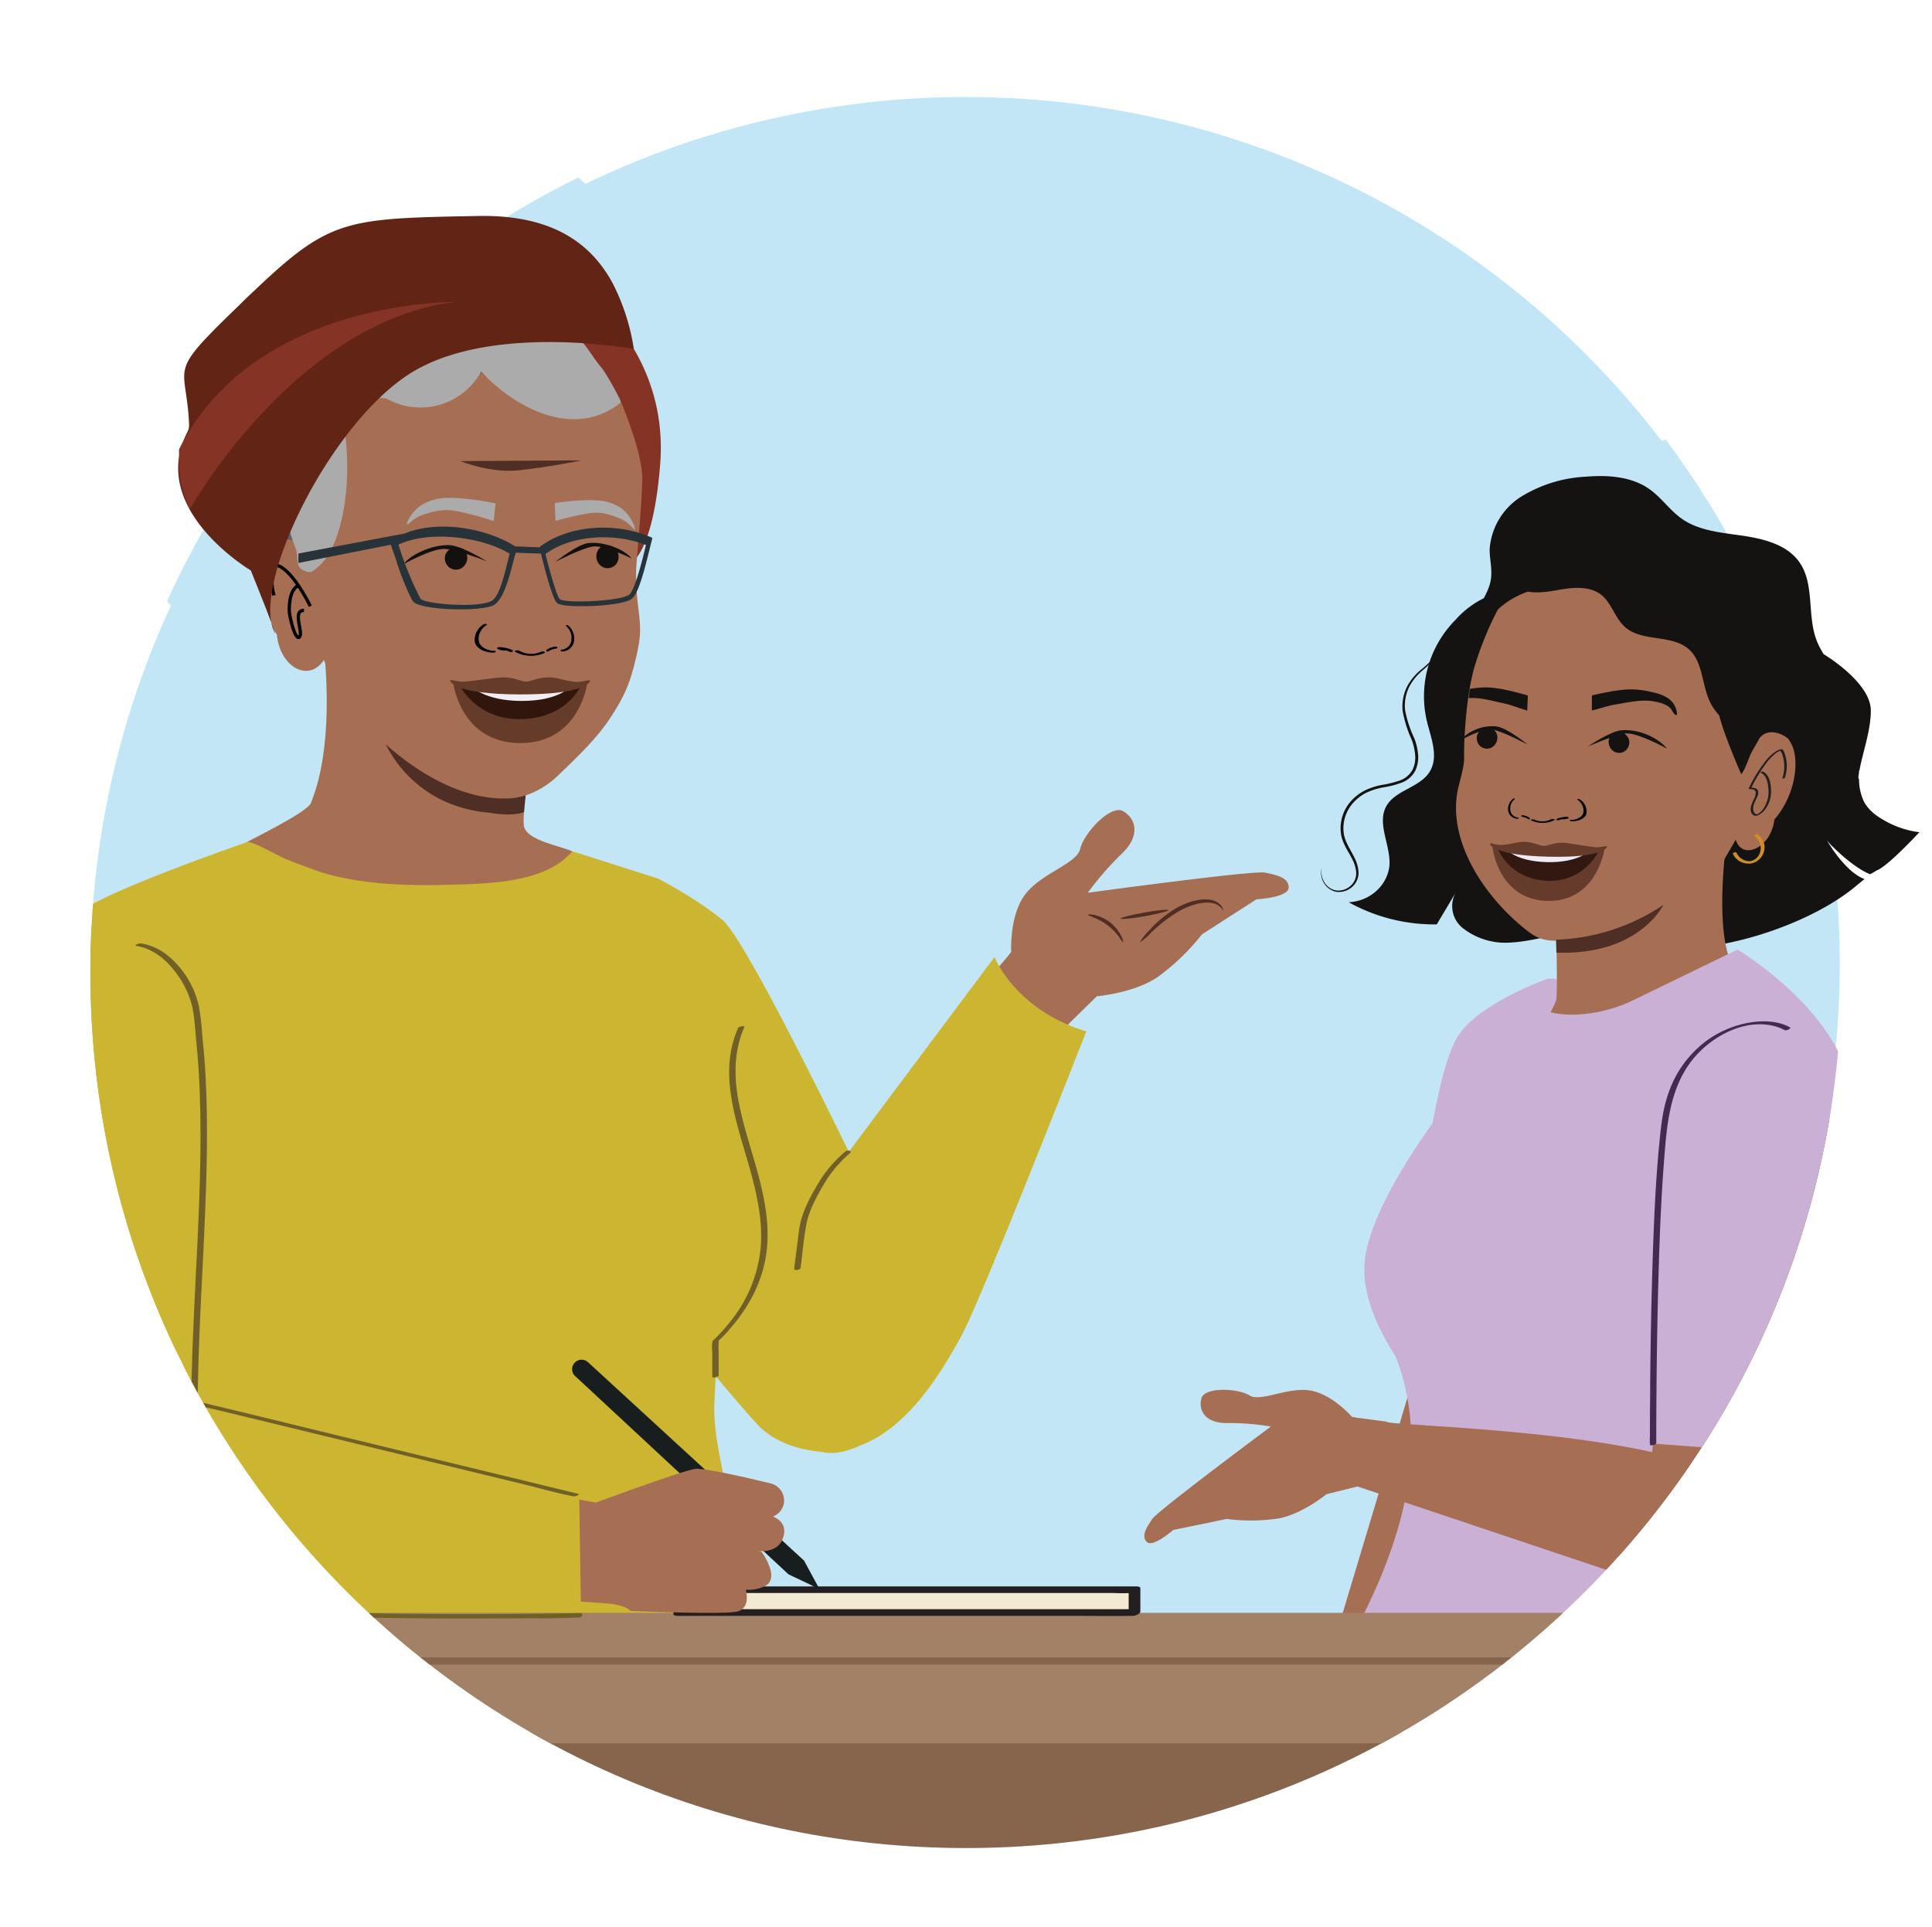 <svg xmlns="http://www.w3.org/2000/svg" xmlns:xlink="http://www.w3.org/1999/xlink" viewBox="0 0 637.33 635.77"><defs><style>.cls-1,.cls-23{fill:none;}.cls-2{clip-path:url(#clip-path);}.cls-3{fill:#c3e6f7;}.cls-4{fill:#a66e53;}.cls-5{fill:#cab0d5;}.cls-6{fill:#151312;}.cls-7{fill:#010101;}.cls-8{fill:#221f20;}.cls-9{fill:#cc8d2a;}.cls-10{fill:#653c2b;}.cls-11{fill:#311811;}.cls-12{fill:#f0ecf6;}.cls-13{fill:#4f2e25;}.cls-14{fill:#513835;}.cls-15{fill:#745245;}.cls-16{fill:#1d1e1e;}.cls-17{fill:#87a299;}.cls-18{fill:#ccb631;}.cls-19{fill:#5e5f5f;}.cls-20{fill:#853324;}.cls-21{fill:#13110f;}.cls-22{fill:#ababab;}.cls-23{stroke:#010101;stroke-miterlimit:10;stroke-width:1.08px;}.cls-24{fill:#273339;}.cls-25{fill:#622515;}.cls-26{fill:#653c29;}.cls-27{fill:#31160e;}.cls-28{fill:#f1eef7;}.cls-29{fill:#87654d;}.cls-30{fill:#a38166;}.cls-31{fill:#706027;}.cls-32{fill:#442951;}.cls-33{fill:#f2ebd1;}.cls-34{fill:#231f20;}.cls-35{fill:#181d1e;}</style><clipPath id="clip-path"><path class="cls-1" d="M669.83,240a97.7,97.7,0,0,0-121.72-94.59,289,289,0,0,0-355-84.76A97.59,97.59,0,0,0,56.37,199.8,287.78,287.78,0,0,0,29.82,320.9c0,159.52,129.32,288.85,288.85,288.85,156.1,0,283.26-123.84,288.65-278.63A97.63,97.63,0,0,0,669.83,240Z"/></clipPath></defs><g id="Layer_13" data-name="Layer 13"><g class="cls-2"><circle class="cls-3" cx="318.06" cy="317.88" r="288.85"/><polygon class="cls-4" points="468.37 447.55 439.88 542.36 488.37 542.36 484.38 441.51 468.37 447.55"/><path class="cls-5" d="M510.56,322.91s-23.75,8.39-30.11,19.77-10.1,42.82-10.1,42.82c1.17.22,81.7-39.58,42.71-62.59"/><path class="cls-6" d="M622.72,271.31c-3.1-1.61-6.26-3.73-7.89-6.93a17.26,17.26,0,0,1-1.57-7.33,5,5,0,0,1-.67-1c-2.74-5.67,1-13.37-2.91-18.34-3.55-4.52-11.78-3-15.16-7.68-2.63-3.63-.8-7.47-2.12-10.83s-6.69-5.65-10.15-4.71l-21.54,44.09c-.55,13.77-2.12,21.22,2,28.72,2.52,3.88-2.71,8-1.1,12.37,1.3,4.46.92,9.77-2.4,13,16.69-1.18,39.19-9.15,52.2-19.64l3.66-3c-6.44-2.3-12.42-12.74-12.42-12.74,3.45,3.91,9.68,9.35,14.24,11.15a16.26,16.26,0,0,0,2.17-1.25c2.89-1,9.84-8.07,14.12-12.61A30.44,30.44,0,0,1,622.72,271.31Z"/><path class="cls-6" d="M490.87,196.74a30.32,30.32,0,0,0-8.43,5.43,27.59,27.59,0,0,0-2.22,2.26,35.84,35.84,0,0,0-9.55,33.39c1.37,5.68,4.1,12,.83,17s-10.95,5.86-14,10.87c-3.58,5.88,1.38,13.18.84,20-.75,6.57-6.44,11.65-13.43,12a58.05,58.05,0,0,0,29.06,7.3l6.14-10.34a9.29,9.29,0,0,0,2.46,11.59A22.86,22.86,0,0,0,495,311c10.2.66,32.24-5.7,59.66-18.06L500,193.71"/><path class="cls-6" d="M605.89,222.8c-2-3.85-4.95-7.26-6.54-11.28-3.44-8.64-.44-19.33-6.28-26.72-4.16-5.26-11.52-7.07-18.37-8.07s-14.14-1.59-19.73-5.45c-4.11-2.83-6.87-7.13-11-10-5.84-4.07-13.6-4.6-20.81-4a45,45,0,0,0-21,6.37,22.33,22.33,0,0,0-10.76,17.62c0,3.43,1,6.89.35,10.27-.67,3.74-3.17,6.92-4.47,10.51a17.63,17.63,0,0,0,8.1,20.76l60.15,54.53c11.19,2.29,36.09-6,43.11-14.54S610.94,232.5,605.89,222.8Z"/><path class="cls-4" d="M514,278.3s1.56,40.38,1,44.31l2.48,5.4-5,4.46c16.53,13.61,20.59,13.84,40.9,7.07l23.43-12.69s-4.48-6.3-5.83-9.39c-5.6-12.76-1.21-41.86-1.21-41.86"/><path class="cls-4" d="M513.35,330.07c.57-1.8-.11-29.67-.11-29.67l28.34,4.36,19.41-.82s7.78,13.37,8.35,15.17,2.89,13.82,2.89,13.82.89,15.83-35.91,15.83S509,338.66,509,338.66,512.79,331.87,513.35,330.07Z"/><path class="cls-4" d="M590.41,244.56l-.43-.74c-2.6-2.3-7.42-3.54-9.69,0-.77,1.54-1.93,3.26-2.7,4.8-.77,1.76-1.93,5.32-3.18,6.84,0,0-8-18.12-7.68-22.34s14.17-13.33,6.81-19.53c0,0-7.68-8-11.34-12.78-.82-.46-1.65-.91-2.5-1.32a8.54,8.54,0,0,1-1.31.13c0-.18.16-.36.23-.65l-.3-.14a9.28,9.28,0,0,1-2.82,0c.24-.22.74-.43.74-.65a12.89,12.89,0,0,1-2.91-.08c.25-.21.75-.65.75-.87-1.22.41-1.94-.05-2.91-.07a1.62,1.62,0,0,0,.51-.88,6.53,6.53,0,0,1-2.91.15c.25-.22.5-.66.75-.88-1.23.42-1.94,0-2.91-.07-.23,0,.4-.38.48-.61l-.09,0a9.61,9.61,0,0,1-2.32.13c0-.19.37-.38.47-.57l-.16,0c-1.33.32-2-.1-3-.12l.35-.41-.42-.07a3.9,3.9,0,0,1-2.09,0l.3-.29-.82-.12a4.36,4.36,0,0,1-2.63-.12.56.56,0,0,0,.31-.18l-.92-.11a10.79,10.79,0,0,1-2.05,0,1.66,1.66,0,0,0,.18-.19l-1.25-.09a4,4,0,0,1-2.26-.15c-1.49-.07-3-.12-4.48-.13-11.17-.07-23.48.65-32.08,8.63a108.69,108.69,0,0,0-7.26,17.44c-3.52,10.73-4,27.88-3.88,31.44.13,3.09-1.92,9-2.37,12.22-2.49,17.33,10.59,35.4,23.86,45.42,5.29,4,10,2.66,15.33,2.08,10.94-1.19,27.5-7.38,37.34-16.8l9.69-5.9,5.75-9.94c2.08,7,11.68,2.79,12.74-6.64C592.54,262.18,594,249.68,590.41,244.56Z"/><path class="cls-7" d="M506.15,270.43a6.3,6.3,0,0,0,5.58-.14c.36-.2,1.52,0,1,.33a8.89,8.89,0,0,1-7.59.07c-.2-.11-.16-.26.1-.33a1.34,1.34,0,0,1,.89.07"/><path class="cls-7" d="M513.45,270.21a10.07,10.07,0,0,1,3.46-.71.86.86,0,0,1,.52.18c.1.09.11.21,0,.27a3.73,3.73,0,0,1-1.9.35.7.7,0,0,1-.57-.24c-.1-.15.1-.25.25-.24a3,3,0,0,0,1.54-.29c.16.16.33.31.5.46a9,9,0,0,0-3.09.64.77.77,0,0,1-.63-.09c-.12-.08-.25-.25-.06-.33"/><path class="cls-7" d="M518.15,270.52a4.88,4.88,0,0,0,3.76-1.49c1.08-1.49.2-4.08-1.5-5.11-.18-.11-.08-.25.12-.28a1.2,1.2,0,0,1,.73.17,4.87,4.87,0,0,1,2.11,4.49c-.25,1.32-1.61,2.2-3.29,2.53a7.12,7.12,0,0,1-1.54.15c-.21,0-.59-.08-.68-.24s.09-.23.29-.22"/><path class="cls-7" d="M503.63,269.66a.17.17,0,0,0-.16-.26,1.71,1.71,0,0,1-1.07-.38l-.38.42a5,5,0,0,1,2.15.83.4.4,0,0,0,.44,0c.09-.07.2-.24.07-.33"/><path class="cls-7" d="M504.68,269.89a5.48,5.48,0,0,0-2.41-.91.45.45,0,0,0-.37.14.19.19,0,0,0,0,.28"/><path class="cls-7" d="M500.75,269.74A2.85,2.85,0,0,1,498.4,268a3.85,3.85,0,0,1,1.23-4.27.16.16,0,0,0-.06-.28.56.56,0,0,0-.49.13,4.31,4.31,0,0,0-1.59,3.6,3.12,3.12,0,0,0,2,2.73,3.84,3.84,0,0,0,1,.24.51.51,0,0,0,.45-.2c.08-.16-.05-.24-.17-.24"/><path class="cls-8" d="M577.68,260a53,53,0,0,1,4.69-7.83,17.66,17.66,0,0,1,3.4-3.61,4.68,4.68,0,0,1,1.66-.87s.12,0,.06,0c-.4-.2-.14,0-.09.12s.24.43.35.65a12.06,12.06,0,0,1,.24,8.23c-.08.29.75.17.82-.1a12.59,12.59,0,0,0-.08-8c-.22-.53-.46-1.44-1.14-1.37a4.61,4.61,0,0,0-1.82.74,14.28,14.28,0,0,0-3.28,3.07,47,47,0,0,0-5.57,9c-.18.34.64.25.76,0Z"/><path class="cls-6" d="M484.87,227.29c5.93-1,9.59-.51,19.11,2.17v.22c0,1.28,0,.57-.07,1.85,0,1-.07,1.95-.1,2.93-3.11-.92-5.33-1.89-7.34-2.3-3.81-.79-8.12-2.14-12-1.83C484.59,229.32,484.74,228.31,484.87,227.29Z"/><path class="cls-6" d="M525.13,229.64c0,1.28,0,.56,0,1.85,0,1,0,1.95,0,2.93,3.15-.76,5.41-1.61,7.44-1.92,4-.62,8.64-1.83,12.69-1.13,1.93.34,4.71.88,6.07,2.66.36.48,1,2.17,1.8,1.84.32-.13-.16-1.72-.21-1.88-1-3.2-3.7-4.58-7-5.41-6.8-1.68-10.25-1.52-20.68.83"/><path class="cls-9" d="M578.81,275.92a4.79,4.79,0,0,1,1.37,6.29,4.12,4.12,0,0,1-2.76,1.92h-.34A5.42,5.42,0,0,1,576,284a4.76,4.76,0,0,1-3.12-2.57c-.22-.46-1.4-.1-1.2.32a5.43,5.43,0,0,0,3.21,2.86,6.07,6.07,0,0,0,2.43.33,5.44,5.44,0,0,0,4.77-5.65,5.38,5.38,0,0,0-2.29-4c-.36-.27-1.45.25-.94.63Z"/><path class="cls-8" d="M577.14,260.34c.8,0,2,.13,2.06,1.14a5.13,5.13,0,0,1-.69,2.3c-.64,1.46-1.67,3.49-.39,4.91s3.6-.76,4.36-1.9a9.89,9.89,0,0,0,1.76-5.93c-.07-2.17-.46-5.23-2.69-6.28-.25-.12-1,.24-.65.4,1.92.91,2.34,3.52,2.48,5.41a9.88,9.88,0,0,1-1.1,5.45,6.48,6.48,0,0,1-2.27,2.67c-.79.44-1.36-.2-1.58-1-.46-1.61.75-3.35,1.29-4.79a2.38,2.38,0,0,0,.14-2c-.47-.77-1.62-.83-2.41-.86-.31,0-.87.46-.31.48Z"/><path class="cls-6" d="M492.37,240.39a3.66,3.66,0,0,0-4,.6,3.54,3.54,0,0,0-1.1,1.62,3.65,3.65,0,0,0,.77,3.33,3.39,3.39,0,0,0,3.86.78,3.73,3.73,0,0,0,1.94-4.29,3.29,3.29,0,0,0-1.51-2"/><path class="cls-6" d="M504,245.7s-6.73-5.52-10.24-6c-5.11-.63-10,2-11.84,4.51,0,0,6.92-4,10.52-3.46C495.82,241.31,504,245.7,504,245.7Z"/><path class="cls-6" d="M532.48,241.7a3.65,3.65,0,0,1,3.92.81,3.53,3.53,0,0,1,1,1.67,3.65,3.65,0,0,1-.95,3.29,3.37,3.37,0,0,1-3.89.57,3.73,3.73,0,0,1-1.72-4.38,3.32,3.32,0,0,1,1.62-2"/><path class="cls-6" d="M523.78,246.32s7.48-5.13,11.25-5.39c6.78-.49,13,3.51,14.85,6.07,0,0-9.63-5.32-13.49-5C532.69,242.38,523.78,246.32,523.78,246.32Z"/><path class="cls-10" d="M510.77,280.67c7,.17,18.49-.43,18.49-.43s-2.49,17.39-18.83,17-18.11-17.88-18.11-17.88S503.72,280.5,510.77,280.67Z"/><path class="cls-11" d="M510.7,280.66c3.35.09,16.87-.18,16.87-.18s-4.65,10.43-16.78,10.14C497.65,290.3,494,279.78,494,279.78Z"/><path class="cls-12" d="M510.54,281.19c3.35.08,13.56-.27,13.56-.27s-3.76,3.78-13.82,3.53-13.15-4.07-13.15-4.07Z"/><path class="cls-10" d="M491.6,278.24c.36-.08,2.29.65,4,.54,2.78-.18,4.54-.91,6.55-1,3.44-.19,5.58,1.29,7.07,1.32s3.71-1.33,7.13-1c2,.21,7,1.1,9.73,1.42,1.66.19,3.63-.45,4-.35s-.57,3.95-19.32,3.49S491.1,278.36,491.6,278.24Z"/><path class="cls-13" d="M513.31,310.05a67.09,67.09,0,0,0,35.38-11.48s-7.93,16.73-35.27,15.73Z"/><path class="cls-6" d="M558.42,175.32c-3.54-1.9-7.84-1.55-11.83-1a217.94,217.94,0,0,0-50.32,12.79c-.2,4.11,3.83,7.39,7.89,8.11s8.22-.37,12.3-.95,8.64-.53,11.87,2.07,4.45,7.64,7.75,10.56c5.64,5,15.45,2.31,21.08,7.35,4.24,3.83,4.24,10.36,6.28,15.79,3.95,10.56,15,13,25.57,9.06a20.79,20.79,0,0,0,2.5-1.13c-8.71-18.49-16.71-34.07-25.43-52.55C564.2,181.46,562.16,177.35,558.42,175.32Z"/><path class="cls-6" d="M436,286.55a6.51,6.51,0,0,0,.7,4.24,5.81,5.81,0,0,0,3.95,3,6.06,6.06,0,0,0,5.8-2.57,5.61,5.61,0,0,0,.91-3.67,11.45,11.45,0,0,0-1.28-4.07c-1.29-2.66-3.52-5.42-3.8-9.11a13.41,13.41,0,0,1,3.59-10.27,15.56,15.56,0,0,1,4.71-3.46,22.4,22.4,0,0,1,5.76-1.74,32.92,32.92,0,0,0,5.6-1.45,7.65,7.65,0,0,0,4-3.42,9.19,9.19,0,0,0,.87-5.11,17.75,17.75,0,0,0-1.19-5,39.38,39.38,0,0,1-2.93-9.43,14.85,14.85,0,0,1,1.75-8.49,19,19,0,0,1,4.69-5.33A36.28,36.28,0,0,0,473,217a11.19,11.19,0,0,0,2.12-3.89v.3a4.22,4.22,0,0,1-.21.85,8.54,8.54,0,0,1-1.66,3A33.64,33.64,0,0,1,469.5,221a18.54,18.54,0,0,0-4.44,5.26,14.13,14.13,0,0,0-1.55,8.05,38.7,38.7,0,0,0,3,9.19,18.94,18.94,0,0,1,1.27,5.24,10.31,10.31,0,0,1-.95,5.63,8.49,8.49,0,0,1-4.5,3.88,32,32,0,0,1-5.77,1.51,22.1,22.1,0,0,0-5.52,1.65,14.39,14.39,0,0,0-4.44,3.25,12.58,12.58,0,0,0-3.4,9.55c.22,3.38,2.3,6,3.63,8.83a12.06,12.06,0,0,1,1.3,4.38,6.18,6.18,0,0,1-1.08,4.09,6.6,6.6,0,0,1-6.37,2.72,6.37,6.37,0,0,1-4.86-6.64A3.73,3.73,0,0,1,436,286.55Z"/><path class="cls-6" d="M613.23,255.16v-.44a1.12,1.12,0,0,1,.19-.63c1-5.66,3.73-13,3.73-19.63,0-9.39-15.56-18.62-15.56-18.62v32.57s13.07,17.13,11.65,11.59A12.61,12.61,0,0,1,613.23,255.16Z"/><path class="cls-14" d="M564.1,436.72a.24.24,0,0,0-.12,0c0,.15-.12.3,0,.46Z"/><path class="cls-14" d="M539,479.85a.25.25,0,0,0,.12.08l.1-.33Z"/><path class="cls-15" d="M530.19,425.84h.16l-.14-.11A.12.12,0,0,0,530.19,425.84Z"/><path class="cls-15" d="M552,432.82l-.13-.14-.06.08Z"/><path class="cls-15" d="M530.66,426l.21.06A.14.14,0,0,0,530.66,426Z"/><path class="cls-15" d="M563.62,436.58a.12.12,0,0,0-.18-.06Z"/><path class="cls-16" d="M430.71,639.18s-11.64-25.78,19.37-39.6c0,0-33.17,8.43-22.29,40.14Z"/><path class="cls-16" d="M447,600.78s17-3.34,46.77-6.23,42.15-4.86,42.15-4.86-81.75,7.58-88.92,11.09Z"/><path class="cls-17" d="M538.75,558.27s-5.91,5.22-7.67,10.55-1.53,7.74-1.53,7.74a45.44,45.44,0,0,1,8.22,1.46,115.56,115.56,0,0,0,16.73,2.76c4.3.36,63.34,3.08,80.4,9.52s60.55,13.43,62.93,29.29,2.3,14.5-2.62,29.81c0,0,19.2-8.48,14.34-49.35s-81.15-47.29-81.15-47.29l-87.7,6.42Z"/><path class="cls-5" d="M431.86,556.58c7.2,7,16,12.5,25.14,17a197.71,197.71,0,0,0,38.32,13.61c6.26,1.6,12.59,3,18.95,4.2a166.35,166.35,0,0,0,18.61,2.78c14.27,1.09,32.84,10.5,46.2,5.57,9.76-3.6,14.48-16.71,21.95-23.55-.37-2.36-.52-7.1-.52-7.1a226.78,226.78,0,0,1-3.63-58.42c3.81-53.42,16.32-126.58,13.63-150.43-3-26.37-37.33-46.94-37.33-46.94l-35.37,17.17c-14.1,6.37-28.47,4.83-30.7.87L496,341.46s-35.08,38.08-44.13,66.89c-2.45,7.74-4.43,18.88,8.48,39.19,17.61,44.6-15.1,90.25-16.82,99.09C443.15,550.4,434.32,553.84,431.86,556.58Z"/><path class="cls-4" d="M548.14,524.12s22,5.25,33-6.79c18.88-20.67,25.78-147,25.78-147l-49.73-9.15L544.63,483,515,500Z"/><path class="cls-5" d="M609.19,366s-10.41,99.31-12.46,114.15l-54.25-4.06,3.38-116.54Z"/><path class="cls-4" d="M347.39,342.87l14.43-14.16s12.16-1,20-6.29a73.44,73.44,0,0,0,14.66-14.11l18-11.59s10.55-.55,10.62-3.86-3.93-4.15-7.82-4.95-58.43,6.65-58.43,6.65a99.61,99.61,0,0,1,11.21-12.89c6.33-6.05,4.61-11.55.49-14S357.49,275,356.37,280s-12.49,7.89-18,14.88S333.59,314,333.59,314c-1,1.7-6.55,7.4-6.86,9C324.56,334.51,347.39,342.87,347.39,342.87Z"/><path class="cls-13" d="M403,299a5.38,5.38,0,0,0-3.16-2c-3.19-.76-7.6.28-11.71,2.57a38.57,38.57,0,0,0-9.17,7.57,17.67,17.67,0,0,0-3,3.85,20.6,20.6,0,0,0,3.67-3.18,49.31,49.31,0,0,1,9.16-7.11c3.89-2.19,8.07-3.25,10.89-2.79a5.48,5.48,0,0,1,3,1.47c.58.56.8.94.87,1S403.5,299.77,403,299Z"/><path class="cls-13" d="M377.44,301.09c-4.38.78-7.88,1.69-7.8,2s3.67,0,8-.79,7.86-1.68,7.79-2S381.82,300.31,377.44,301.09Z"/><path class="cls-13" d="M365.46,305.35c3.28,2.5,4.68,5.54,5,5.51s-.67-3.7-4.24-6.5-7.41-2.86-7.37-2.53S362.18,302.85,365.46,305.35Z"/><path class="cls-18" d="M267.7,473.24c-8.91-15.71-8.34-36.11-4.84-53.26,2.65-13.05,7.87-28.45,18.06-38.05-10.64-21.88-35.86-72.84-42.63-78.43-8.64-7.14-21.25-13.64-21.25-13.64l13.3,157.36s14.37,17.29,19.69,22.94c4.71,5,12.33,8.26,21.87,8.95A34,34,0,0,1,267.7,473.24Z"/><path class="cls-18" d="M328.07,315.77l-56.1,75-2.37-3.22a54,54,0,0,0-6.26,16.6c-2.38,10.62-7.94,27.41-6.63,38.2,1.77,14.46,2,45.93,26.91,34.66,16.53-6.22,27.24-25,33.21-35.64,6.59-11.72,41.51-101.07,41.51-101.07C334.87,333.22,328.07,315.77,328.07,315.77Z"/><path class="cls-18" d="M244.08,515.72c-2.21-18.78-8.49-37.2-8.47-50.94,0,0,.43-17.55,2.16-23.83,1.79-6.52,6.84-11.85,9.27-18.14a54,54,0,0,0,4.05-20.7,154.47,154.47,0,0,0-2.86-25.27c-1.48-8-3.2-16-5.22-23.9-1.95-7.64-3.95-15.27-5.76-22.94-2.63-11.11-3.37-18.4-4.47-29.8-2.15-1.32-13.47-9.2-15.74-10.34l-45-14.34-2.12-10.66-53.25-4.53L87.13,275.88S33.83,294,25.92,301.33c-9.69,8.9,20,151.07,20,151.07s-18.26,88-22.11,106.25S27.18,602,27.18,602l40.73-40.88c11.16-14.68,50.94-12.38,69.42-12.72l114-12.71-2.49,3.45C248.33,538.12,244.22,516.88,244.08,515.72Z"/><path class="cls-18" d="M27.17,300.29s-13,9.19-18.85,36.52S-7.32,450.64,7.53,498.2C18.13,532.14,122,540,122,540l19.65-60.16L58.29,449.73s-1-52.73-1-74.58S27.17,300.29,27.17,300.29Z"/><path class="cls-19" d="M75.25,130.8c3.57-6.35,9.68-11,16.79-9.84-1.7-13.48,10.56-22.8,24-24.59,7-.6,14.41,1.79,20.72-1.19,3.94-1.85,6.69-5.37,9.91-8.41,13.49-12.36,37.77-2.16,51.56,9.89s12.26,27.24,7.69,45c-2.12,8.24-1.19,12.5-1.21,21.07,0,8.08-3.32,23.44-2.58,31.39s14,15,6.05,16.43l-88.3-1.22c-12.69,3.91-21.38.85-29.2-9.89-5.13-7.31-3.72-7.82-5.21-16.61-2.23-11.46-14.89-18.93-15.41-30.6C69.55,144.89,72.06,137.39,75.25,130.8Z"/><path class="cls-20" d="M64.36,131.44s28.62-18.09,68-17.82,60.83,22.15,69.4,38.54,3.19,35.12,3.19,35.12,10,1.63,12.83-34.05c4.13-52-51.22-77.39-63.79-75.91S75.72,72.46,64.36,131.44Z"/><path class="cls-4" d="M106.45,210.59s4.85,33-3.9,54.39c-1.22,3-19.27,11.81-21.2,12.9,1.36-.77,11.13,4.86,12.63,5.44,5.62,2.17,11,4.46,16.91,5.82,12.25,2.83,24.94,3.14,37.46,2.78s31.54-.5,40.41-11c-3.45-1.72-15-3.54-15.93-8.34-.71-3.74,2.78-31.83,2.78-31.83"/><path class="cls-13" d="M173.5,261.45a111.58,111.58,0,0,1-12-1.12c-4.6-.83-12.25.19-34.65-15.73,0,0,8.2,21.44,35,23.6,0,0,6.59,1.3,11-.22Z"/><path class="cls-4" d="M182.87,125.38l.31.2a3.58,3.58,0,0,1-.31-.45Zm11.41,2.16c.17.15.36.3.55.45v-.21S194.28,127.29,194.28,127.54Zm-70.46,114.8c10.81,10.73,27.57,22,44.37,21.08,6-.33,11.79-3.56,15.89-7.53,6.21-6,12.78-12.15,17.35-19.19,4.39-6.75,6.3-10.94,8.16-18.75,1.93-8.08,1.88-10.2.88-18.22a79.71,79.71,0,0,1-.59-12.47c.24-4,1.79-19.7,2-28.91s-7.35-26.49-7.35-26.49c-.56-2.49-4-1.13-5.35-3.12h-1.08a1.09,1.09,0,0,1,.55,1,8.49,8.49,0,0,1-3.81-1.75v0c-1.62.76-3.26,0-4.62-1.21,0,.25.27.75.55.74a5.42,5.42,0,0,1-4.36-1.46c0,.25.28.75.28,1a10,10,0,0,1-3.5-1.52c.25.33,6.37-.67,6.37-.5-1.63.26.24.79-1.13-.44l-1.35-.92c-1.36.26-1.3,1.08-2.39.09.27.25-.77-2.73-.77-2.49-1.63,0-1.18-.09-2.54-.83,0,.25-4.43,1.65-4.42,1.9-1.36,0-1,1.25-2.09.26.28.25,1-1.05,1.25-.8-1.63.26-2.23,1.31-3.6.08.28.25-5.38-2.69-5.38-2.69-1.63.26-1.35.77-2.71-.22.55.5-7.51-.4-7.24.09-1.36,0,2.63,5,1.54,4.22,0,.25-3.13-.73-3.13-.73-1.35.26.69,1.49-.4.5,0,.25.28,1,.55,1a5.57,5.57,0,0,1-5.16-.71c.55.49.82,1,1.1,1.23-1.36,0-2.44.27-3.81-.71,0,.25.55,1,.82,1a5.39,5.39,0,0,1-4.34-.47c0,.25.55.74.82,1a3.81,3.81,0,0,1-3.25-.47l.82,1c-1.09,0-1.9.51-3.53,0,0,.25.55.5.55.75a10.43,10.43,0,0,1-2.72-.23c0,.25.82.74.55.74-1.08,0-1.89.51-3.25,0,.27.24.54.74.82,1a7.37,7.37,0,0,1-3.26-.23,1.81,1.81,0,0,0,.55,1c-1.08,0-1.89.52-3.25,0,0,.25.55.74.82,1a14.22,14.22,0,0,1-3.26,0c0,.25.55.5.82.74a8.72,8.72,0,0,1-3.53-.22c0,.5.28.75.28,1-.81,0-1.35-.23-2.17-.23l-1.35.51c-3.76,5-18,1.1-18,1.1-8.35,6.78,3.17,41.09,3.48,45.81s-2.37,6.07-2.37,6.07c-1.37-1.73-3,3.44-3.81,1.45-.83-1.74-.3-4-1.13-5.72-2.47-4-7.89-2.68-10.85-.16l-.49.82c-4.11,5.66.57,23.11,3.69,28.28,1,10.57,10.37,16,15.53,8.35l1.5,4.11"/><path class="cls-7" d="M178.36,215.08a7.8,7.8,0,0,1-7.07-.39c-.45-.27-1.93,0-1.3.39a11,11,0,0,0,9.62.37c.25-.14.2-.33-.12-.43a1.67,1.67,0,0,0-1.13.06"/><path class="cls-7" d="M169.11,214.51a12.49,12.49,0,0,0-4.36-1,1,1,0,0,0-.66.21c-.13.11-.16.27,0,.36a4.79,4.79,0,0,0,2.39.53.93.93,0,0,0,.74-.3c.13-.2-.12-.33-.32-.32a3.78,3.78,0,0,1-1.93-.44l-.65.58a11.11,11.11,0,0,1,3.9.95.92.92,0,0,0,.79-.1c.16-.09.33-.31.09-.43"/><path class="cls-7" d="M163.14,214.74c-1.76,0-3.83-.77-4.71-2.08-1.32-2-.12-5.14,2.06-6.43.24-.14.11-.32-.13-.36a1.38,1.38,0,0,0-.94.2,6.08,6.08,0,0,0-2.82,5.58c.28,1.74,2,2.94,4.08,3.43a9.83,9.83,0,0,0,1.95.26c.27,0,.75-.08.88-.29s-.12-.3-.37-.31"/><path class="cls-7" d="M181.57,214.16a.23.23,0,0,1,.22-.33,2.07,2.07,0,0,0,1.37-.45l.46.56a6.12,6.12,0,0,0-2.74,1,.52.52,0,0,1-.57-.08c-.11-.1-.23-.32-.07-.43"/><path class="cls-7" d="M180.24,214.43a7,7,0,0,1,3.08-1.11.6.6,0,0,1,.47.21.25.25,0,0,1,0,.36"/><path class="cls-7" d="M185.23,214.37a3.61,3.61,0,0,0,3-2.14,5.13,5.13,0,0,0-1.42-5.61.21.21,0,0,1,.09-.37.69.69,0,0,1,.61.19,5.75,5.75,0,0,1,1.9,4.76,4,4,0,0,1-2.61,3.48,4.32,4.32,0,0,1-1.27.28c-.17,0-.49-.07-.57-.28s.07-.3.23-.31"/><path class="cls-21" d="M198.52,180.27a4.22,4.22,0,0,1,4.43.7,4,4,0,0,1,1,1.81,3.93,3.93,0,0,1-.9,3.58,3.64,3.64,0,0,1-4.17.76,4,4,0,0,1-2-4.67,3.59,3.59,0,0,1,1.68-2.18"/><path class="cls-21" d="M183.17,185.4s7.29-5.83,11-6.23c5.46-.58,12.23,2.4,14.18,5.1,0,0-8.95-4.47-12.79-3.94C191.92,180.83,183.17,185.4,183.17,185.4Z"/><path class="cls-21" d="M152.88,181.18a5.1,5.1,0,0,0-4.9.35,3.83,3.83,0,0,0-1.14,1.79,3.92,3.92,0,0,0,1,3.56,3.64,3.64,0,0,0,4.19.7,4,4,0,0,0,1.94-4.7c-.09-.29.21-.86-1-1.48"/><path class="cls-21" d="M160.49,185.14s-8.32-5.2-12.39-5.29c-5.95-.13-13,3.41-14.91,6.26,0,0,9.31-5.19,13.49-5C150.68,181.31,160.49,185.14,160.49,185.14Z"/><path class="cls-22" d="M183,166c.05,1.1.09,2.21.14,3.33,0,.84.07,1.69.1,2.53,2.81-.81,5.22-1.36,7-1.73,3.85-.79,5.82-1.17,8.08-.88a21.47,21.47,0,0,1,5.19,1.44,13.6,13.6,0,0,1,2.76,1.33c1.95,1.31,2.79,2.84,3.09,2.69s-.23-1.48-.29-1.62a13,13,0,0,0-4.25-5.48,15.36,15.36,0,0,0-5.31-2.21c-2.24-.48-8.4-.67-16.54.6"/><path class="cls-22" d="M163.46,166.08c-.11,1.1-.21,2.21-.32,3.32-.09.84-.17,1.68-.26,2.52-3-1-5.58-1.71-7.54-2.2-4.13-1-6.24-1.55-8.71-1.4a25,25,0,0,0-5.72,1.09,15,15,0,0,0-3.07,1.16c-2.19,1.17-3.18,2.64-3.51,2.47s.34-1.46.41-1.59a13.06,13.06,0,0,1,4.92-5.19,17.09,17.09,0,0,1,5.88-1.86c2.46-.34,9.16-.12,17.92,1.68"/><path class="cls-23" d="M102.39,200c-7-13.67-11.25-13.47-11.25-13.47s-2.63,3.47-.75,9.91"/><path class="cls-23" d="M100.28,201.41c-3.84-.11-.41,6.81-1.34,8.55s-2.65-2.6-3.5-7.94c0,0-.51-7.26,3-8.84"/><path class="cls-13" d="M151.88,152.13s9.64,4,19.06,3.05,20.93-3.28,20.93-3.28"/><path class="cls-22" d="M198.46,121.37h0c-2.63-3.1-4.42-6.48-7.18-9.46s-5.33-5.54-8.19-8.3c-.17-.16-3.26,0-3.43-.14l-.18-.17-.28-.26-.64-.59c-15.19-5.12-32.95-4.49-48.48,1.79a58.9,58.9,0,0,0-32.54,76.7c1,2.59-.27,5.94,2.46,7.21s3,.5,5.29-1.42a19.53,19.53,0,0,0,4.92-7.45c5.62-13.38,5.49-33.91,1.22-47.79,1.95,2.52,13.65-1.29,16.45.23a22.83,22.83,0,0,0,30.92-9.24,36.11,36.11,0,0,0,4,4.12c13.2,11.54,29.51,16.27,41.93,6.24C205.18,132.47,200.1,123.34,198.46,121.37Z"/><path class="cls-24" d="M128.9,179.73l1.78,5c1.06,3.89,4.17,11.58,5.56,13.67,1.95,2.92,22.77,3.62,26.81,1.15s6.07-14.41,7.1-17.19l8.33.3c.81,3.55,3.65,14.78,5.26,16.27s11.14,1,12.22,1c.89-.06,2.14-.13,3.5-.27,3.6-.34,8-1,9.28-2.4,2-2,4-9.63,5.73-16.82l.28-1.13c.06-.27.15-.46.15-.54h0l.31-1.3c-12.1-5.46-27.8-4.19-37.2,3l.08.12-8.13-.32c-9.28-5.9-25.2-8.88-36.45-4.25h0l-35.07,6.61,0,3.12Zm55.79,18c-1-.93-3.23-8.8-4.76-14.93,8.18-6.1,22.33-7.22,33.13-3v.16c-.93,3.85-3.41,14.11-5.34,16.1-2.28,2.34-21.27,3.08-23,1.65Zm-46-.26a105.46,105.46,0,0,1-7.24-17.77c10-4.8,27.61-2.6,36.68,3-1.33,5-3,13.74-5.86,15.5-4.16,2.54-22.36,1.13-23.58-.72Z"/><path class="cls-25" d="M82.74,188.22s-31.39-18.59-22.32-42.53c1.75-4.6,2.12-3.18,1.89-7-1.19-20-7.72-14.58,19.29-40.59s31.33-26,76.17-26.84c23.13-.43,36.6,8,44.23,22a70.41,70.41,0,0,1,7.09,21.89s-48.17-9-74.71,8.66-51.32,69.47-43.89,84.65C92.58,212.7,82.74,188.22,82.74,188.22Z"/><path class="cls-20" d="M62.58,168.11S97,106.38,149.93,99.66c0,0-66.23-.9-90.89,48.64l.08,5.54A30.11,30.11,0,0,0,61,164Z"/><path class="cls-26" d="M171.58,226.74c-8.41,0-22-1.08-22-1.08s2.51,19.47,22,19.51,22.07-19.43,22.07-19.43S180,226.76,171.58,226.74Z"/><path class="cls-27" d="M171.66,226.74c-4,0-20.12-.75-20.12-.75s5.32,11.26,19.78,11.28c15.68,0,20.3-11.07,20.3-11.07Z"/><path class="cls-28" d="M171.83,227.37c-4,0-16.16-.74-16.16-.74s4.37,4.62,16.37,4.64,15.81-4.45,15.81-4.45Z"/><path class="cls-26" d="M194.51,224.45c-.43-.11-2.76.69-4.74.51-3.31-.3-5.38-1.23-7.78-1.42-4.09-.34-6.7,1.35-8.48,1.35s-4.37-1.71-8.47-1.38c-2.4.19-8.33,1.09-11.65,1.39-2,.17-4.31-.64-4.73-.54-.59.16.54,4.72,22.92,4.76S195.1,224.6,194.51,224.45Z"/><rect class="cls-29" x="-36.58" y="571.37" width="909.83" height="78.74" transform="translate(836.68 1221.48) rotate(180)"/><polygon class="cls-30" points="2.15 532.14 -75.54 547.14 897.66 547.81 819.97 532.14 2.15 532.14"/><rect class="cls-30" x="-75.54" y="548.43" width="973.2" height="26.75"/><rect class="cls-29" x="-75.54" y="546.82" width="973.2" height="2.4" transform="translate(822.12 1096.05) rotate(180)"/><path class="cls-31" d="M44.88,312.08c5,.77,9.26,3.93,12.36,7.85a31.36,31.36,0,0,1,5.87,11c1.08,4,1.2,8.23,1.6,12.33q.78,7.75,1.11,15.53c.94,22.48-.4,45-1.49,67.43-.6,12.28-1.16,24.57-1.24,36.87a.21.21,0,0,0,.18.13l12.56,3,30,7.28,36.29,8.8,31.46,7.63c5,1.23,10.1,2.72,15.2,3.69l.22.06a2.37,2.37,0,0,0,1.47-.28c.17-.09.73-.42.26-.54l-7.32-1.77-18.7-4.54-25.37-6.15-27.45-6.66-24.58-6-17.18-4.16-4.25-1c-.15,0-.72-.07-.82-.19l0,0c.12.19.19-.72.19-.71.06-.54,0-1.13,0-1.68,0-2,.06-4,.1-5.94.39-17,1.46-33.9,2.18-50.85.71-16.75,1.17-33.56.15-50.32-.24-4-.62-7.9-1-11.84a83.65,83.65,0,0,0-1.1-9.2,30.28,30.28,0,0,0-9.73-16.14,18.55,18.55,0,0,0-9.22-4.41,2.54,2.54,0,0,0-1.48.27c-.14.08-.75.47-.26.54Z"/><path class="cls-31" d="M33,522.59a63.73,63.73,0,0,0,9.54,2.94,234.69,234.69,0,0,0,31.6,5.41c16.21,1.81,32.51,2.48,48.81,2.8,14.64.29,29.28.32,43.92.23,7.92-.05,15.9.08,23.81-.29h.36c1.16,0,1.65-1.48.21-1.45-6.5.13-13,.2-19.5.26-14.18.12-28.35.12-42.53-.09-16.17-.25-32.36-.76-48.48-2.3a258.19,258.19,0,0,1-34.43-5.3c-2.86-.67-5.7-1.41-8.5-2.29-1.16-.37-2.28-.86-3.44-1.21l-.13,0c-.83-.36-2.45.83-1.24,1.35Z"/><path class="cls-31" d="M62.86,462.21c-8-.09-15.48,4.27-21.36,9.37-1.08.93.6,1.64,1.4.95,5.47-4.75,12.29-8.87,19.77-8.78,1.2,0,1.62-1.52.19-1.54Z"/><path class="cls-31" d="M243.49,339.21c-6.76,15.17-.35,31.41,3.84,46.33,2.24,8,4.1,16.21,3.71,24.55a45.32,45.32,0,0,1-10.17,26q-1.44,1.82-3,3.52c-.6.66-1.21,1.3-1.84,1.93-.34.35-.93.74-1.06,1.22a13.11,13.11,0,0,0,0,3.13v8.4c0,.45,2.11.12,2.11-.57v-7.24a34.77,34.77,0,0,1,0-3.82c.06-.56.05-.45.56-.88a31.63,31.63,0,0,0,3.31-3.53c6.31-7.24,10.84-15.92,11.95-25.53,1.92-16.62-5.67-32-9-48-1.8-8.68-2-17.62,1.66-25.86.2-.46-1.83-.27-2.09.33Z"/><path class="cls-31" d="M278.69,380.07a42.1,42.1,0,0,0-9.5,11.61c-2.13,3.71-4.28,7.8-5.2,12-.5,2.31-.69,4.67-1,7-.33,2.62-.68,5.24-1,7.86-.11.88,2,.52,2.12-.24.62-4.79,1-9.7,1.92-14.44.85-4.27,3-8.35,5.15-12.1a40.78,40.78,0,0,1,9.23-11.3c.37-.31.17-.67-.22-.8a1.7,1.7,0,0,0-1.49.4Z"/><path class="cls-32" d="M546.37,476.06q0-8.13.07-16.27.13-18.32.61-36.64c.36-13.09.82-26.2,1.82-39.26.91-11.95,1.72-24.63,9.54-34.35,6.24-7.75,17.58-13.86,27.71-10.76a14.26,14.26,0,0,1,2.58,1.09c.52.28,2.47-.51,1.7-.94-3.91-2.14-8.75-2.26-13.06-1.57a33.61,33.61,0,0,0-15.42,6.82,36,36,0,0,0-11.47,16.32c-2,5.53-2.56,11.43-3.12,17.23-1.24,12.83-1.75,25.75-2.17,38.63-.42,13.08-.66,26.16-.79,39.24,0,4.65-.08,9.3-.09,13.95,0,1.47,0,2.94,0,4.42a16.76,16.76,0,0,0,0,2.35c0,.1,0,.21,0,.31,0,.52,2.11.16,2.1-.57Z"/><rect class="cls-33" x="224.1" y="524.48" width="150.08" height="7.55"/><path class="cls-34" d="M374.93,530.94H231c-1.91,0-4-.19-5.85,0h-.26l1.17.57V524l-2.67,1.6h144a57.07,57.07,0,0,0,5.85,0h.26l-1.17-.57v7.55c0,1.17,3.85.46,3.85-1V524c0-.46-.89-.57-1.17-.57H243.23c-6,0-12.08-.08-18.12,0h-.26c-.94,0-2.68.42-2.68,1.6v7.55c0,.46.89.57,1.18.57H355c6,0,12.08.08,18.12,0h.26a3.11,3.11,0,0,0,2.55-1.05C376.41,531.3,375.59,530.94,374.93,530.94Z"/><path class="cls-35" d="M189.78,454.07l70.34,65.38,6.64,3.14,3.68,1.89-1.72-3.14-3.48-6.43L194,449.47a3.13,3.13,0,0,0-4.27,0h0a3.14,3.14,0,0,0-.15,4.44Z"/><path class="cls-4" d="M191.09,494.76l5.51,1s28.59-10.56,32.67-11.09c3.14-.41,18.19,3.14,24.86,4.75a5.83,5.83,0,0,1,4.53,5.84.29.29,0,0,1,0,.13,5.85,5.85,0,0,1-3.67,5h0s5.61,1.75,3.06,7.68c-1.87,4.39-7.79,3.72-7.79,3.72h0a4.63,4.63,0,0,0,1,.23s6.56,9,.79,11.43a12.33,12.33,0,0,1-6,1.05s1.72,6.16-2.89,7.23-35.12-.21-35.12-.21-1.61-2-7.83-2.48l-8.6-.6Z"/><path class="cls-4" d="M457.37,469.06c-.42,1.58,87.79,2.27,116.51,20.28,7.72,4.84-21.85,26.55-23.41,35.52L444.3,489.28V467.33Z"/><path class="cls-4" d="M455.73,488.49,437.58,493s-7.95,6.54-15.76,8a62,62,0,0,1-17.16.16L387,504.82s-6.68,5.89-8.67,3.94-.08-4.82,1.78-7.59,39.13-30.5,39.13-30.5a84.29,84.29,0,0,0-14.36-1.15c-7.39.1-9.61-4.23-8.56-8.13s12.21-3.3,15.81-1,12.17-2.62,19.64-1.67,14.16,8.71,14.16,8.71C458.86,470.79,455.73,488.49,455.73,488.49Z"/></g></g></svg>